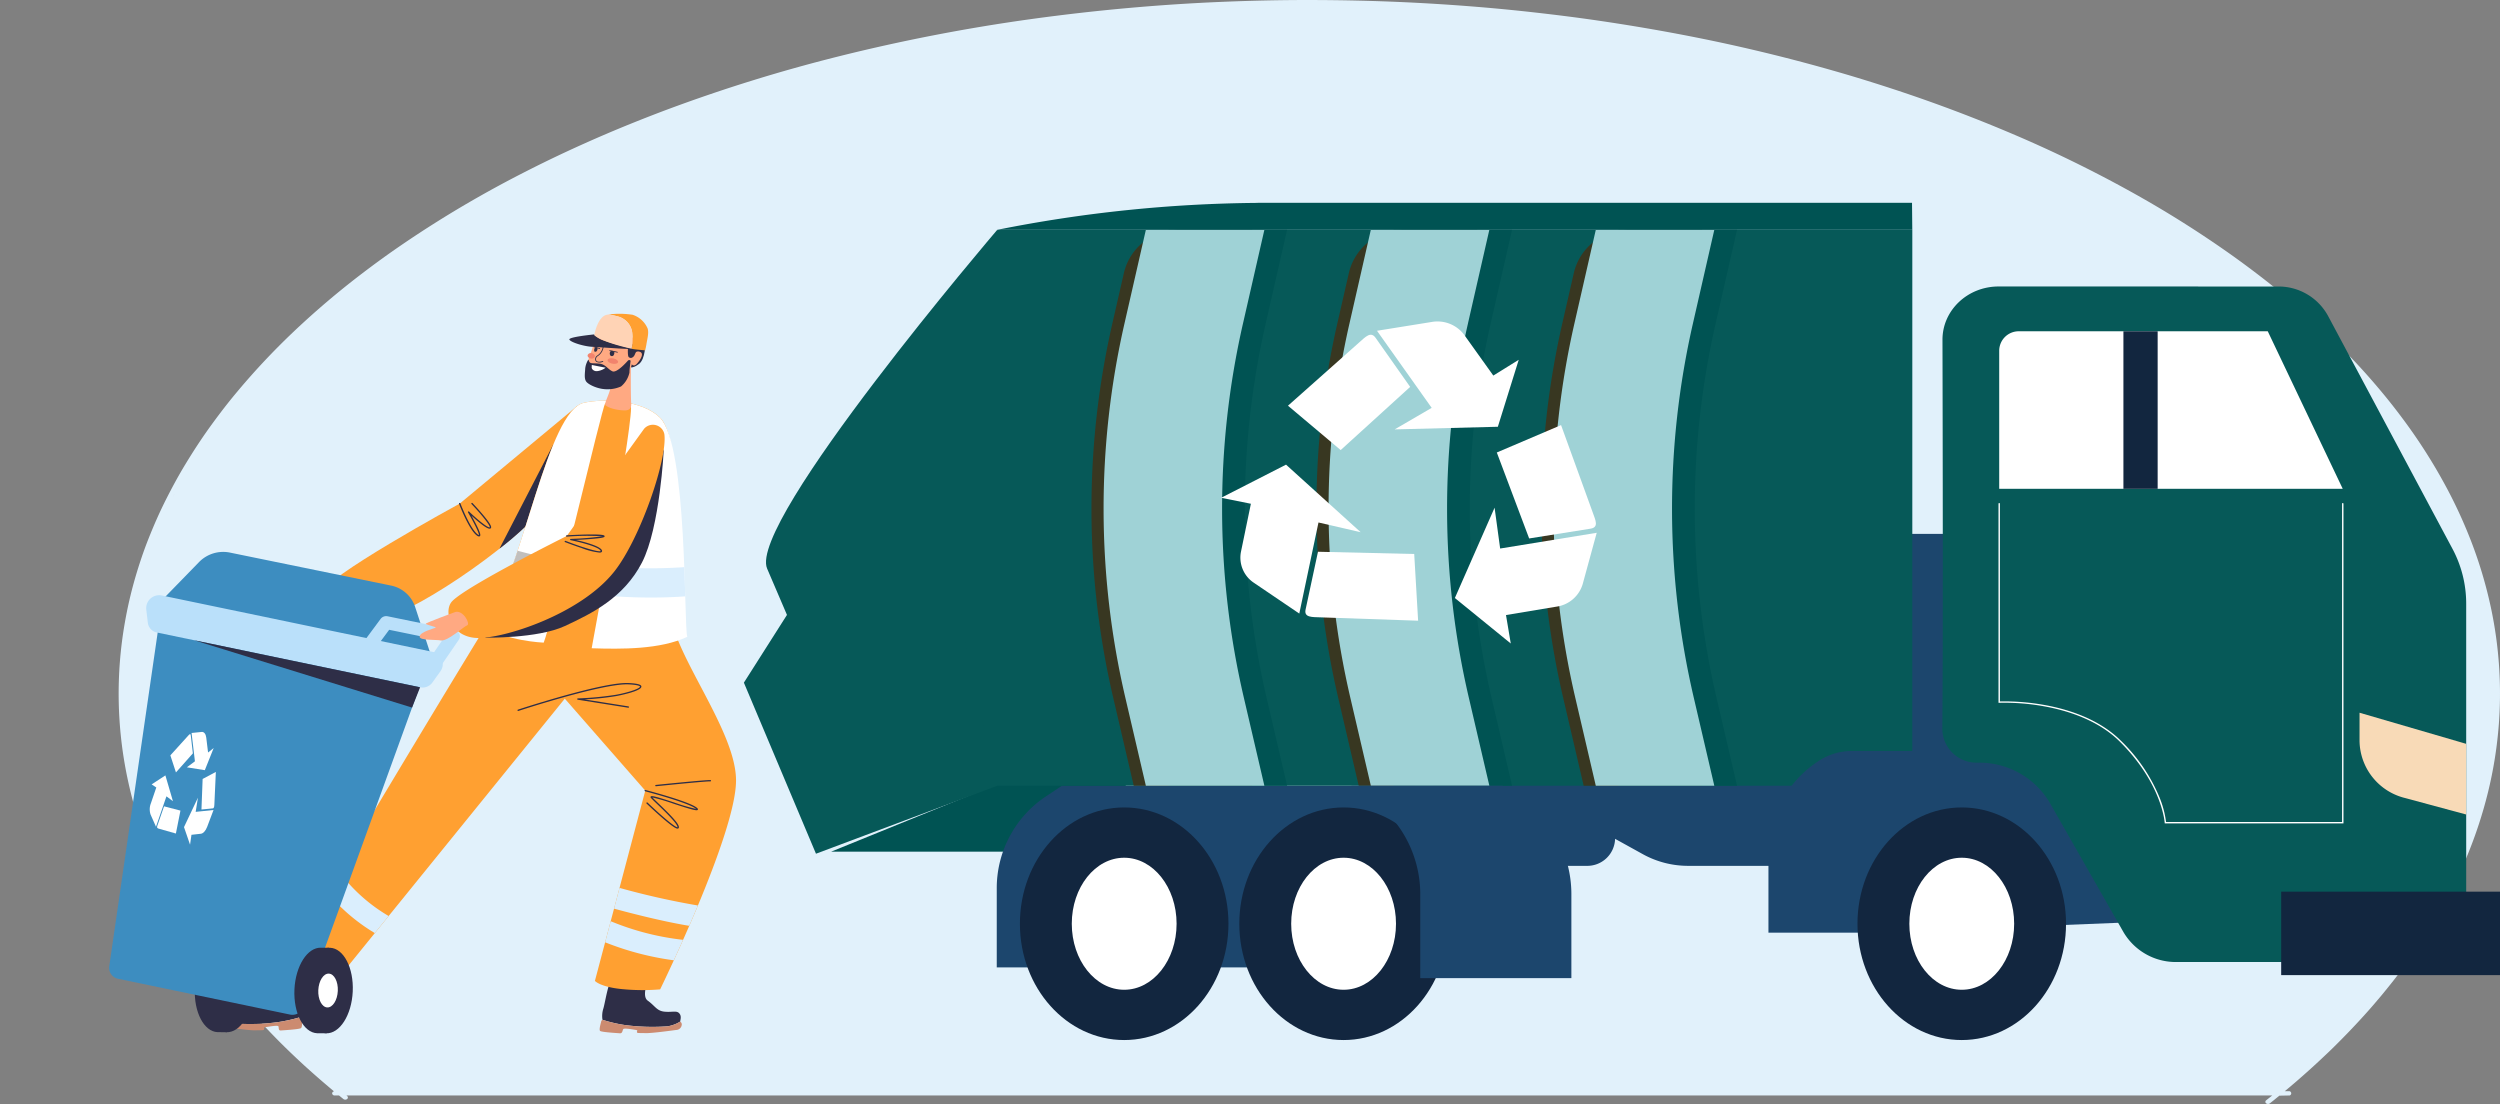 <svg xmlns="http://www.w3.org/2000/svg" xmlns:xlink="http://www.w3.org/1999/xlink" width="640.395" height="282.791" viewBox="0 0 640.395 282.791">
  <rect x="0" y="0" width="640.395" height="282.791" fill="#808080" stroke="none"/>
  <defs>
    <clipPath id="clip-path">
      <rect id="Rectángulo_350125" data-name="Rectángulo 350125" width="640.395" height="216.389" fill="none"/>
    </clipPath>
  </defs>
  <g id="Grupo_1027372" data-name="Grupo 1027372" transform="translate(-149.605 -3920.492)">
    <path id="Trazado_720937" data-name="Trazado 720937" d="M336.672,168.574c-7.081,0-14.555.16-22.216.478-15.937.665-32.24,2.133-48.453,4.365a468.286,468.286,0,0,0-49.84,9.65,412.341,412.341,0,0,0-43.728,13.571c-.479.178-.893.332-1.3.49-4.855,1.843-9.611,3.754-14.181,5.7l-.753.323c-3.276,1.411-6.519,2.863-9.662,4.325-3.651,1.7-7.446,3.555-11.6,5.688-7.34,3.77-14.518,7.85-21.334,12.127-3.018,1.894-6.088,3.9-9.126,5.975-3.281,2.237-6.582,4.622-10.09,7.29a214.567,214.567,0,0,0-17.868,15.2A182.433,182.433,0,0,0,61.8,269.517c-1.9,2.288-3.817,4.766-5.871,7.574-2.309,3.159-4.544,6.524-6.831,10.288-1.654,2.717-3.3,5.709-5.039,9.146-1.575,3.119-3.059,6.453-4.54,10.193-1.215,3.076-2.319,6.335-3.375,9.966a107.878,107.878,0,0,0-2.654,11.554,105.087,105.087,0,0,0,.667,39.526,111.764,111.764,0,0,0,5.808,19.119,125.529,125.529,0,0,0,7.57,15.564l.083.146.122.214c1.336,2.3,2.75,4.6,4.228,6.858,1.268,1.943,2.706,4.012,4.4,6.325,2.832,3.877,5.984,7.761,9.633,11.875.134.152.248.277.358.4l.1.113.1.115q2.747,3.036,5.767,6.118c2.02,2.054,4.192,4.152,6.64,6.413l.5.464c2.477,2.252,5.038,4.481,7.636,6.647a.556.556,0,0,0-.484.512.621.621,0,0,0,.675.547H88.39l1.109.905a.8.8,0,0,0,.957,0,.482.482,0,0,0,.195-.382.494.494,0,0,0-.195-.388l-.182-.146,173.72.011h319.6l-.077.056-.006-.005-.748.6-.731.586a.5.5,0,0,0-.2.387.5.5,0,0,0,.2.387.749.749,0,0,0,.475.157.764.764,0,0,0,.478-.157l.6-.481.605-.483.1-.086.064-.06.007,0q.337-.27.67-.544l.084-.063.1-.083.137-.114.064-.051,2.365-.049a.559.559,0,1,0,0-1.093h-1l.122-.084c.072-.061.109-.093.146-.126l.993-.83.059-.06.006.006.132-.11.5-.43.464-.393.113-.093c2.756-2.369,5.448-4.8,8-7.233l.321-.3.273-.263.129-.121L598.1,438l.218-.209.212-.2.781-.759a.69.69,0,0,0,.063-.068c2.965-2.92,5.8-5.89,8.424-8.828l.312-.347.528-.6.243-.277c.3-.341.555-.636.808-.931.466-.549.9-1.057,1.331-1.569l.125-.144.112-.135.206-.245.2-.238c1.265-1.536,2.364-2.9,3.394-4.229,1.421-1.822,2.9-3.826,4.511-6.124a137.941,137.941,0,0,0,7.475-11.922l.116-.2.175-.318a.373.373,0,0,0,.036-.074c.979-1.785,1.932-3.612,2.834-5.428,1.056-2.126,2.09-4.411,3.258-7.2a113.925,113.925,0,0,0,5.434-16.59,106.268,106.268,0,0,0,2.653-16.2,103.711,103.711,0,0,0,.153-15.839,105.7,105.7,0,0,0-2.052-14.893,112.3,112.3,0,0,0-5.119-17.236,123.243,123.243,0,0,0-6.985-14.991,139.421,139.421,0,0,0-9.87-15.479q-1.725-2.35-3.6-4.728c-1.326-1.682-2.794-3.453-4.62-5.573-3.2-3.716-6.768-7.483-10.9-11.514-3.414-3.328-7.17-6.7-11.486-10.314-4.042-3.383-8.422-6.763-13.388-10.334a274.086,274.086,0,0,0-26.279-16.57,323.613,323.613,0,0,0-30.484-14.872l-.206-.087c-6.612-2.806-13.375-5.452-20.143-7.882-6.476-2.329-13.442-4.616-20.7-6.8A443.706,443.706,0,0,0,431,177.2l-.109-.021-.092-.02-.482-.089-.471-.087c-6.081-1.126-12.278-2.154-18.471-3.066-5.494-.81-11.295-1.55-17.733-2.264-10.177-1.128-20.854-1.963-31.73-2.485-.139-.008-.245-.013-.345-.016-7.905-.364-15.929-.556-23.851-.573-.348,0-.7,0-1.046,0M46.132,295.291l.007-.027.044-.05c-.1.188-.2.376-.3.565.074-.146.15-.293.225-.44l.017-.034h0v0l.014-.026Z" transform="translate(148.066 3751.918)" fill="#e1f1fb"/>
    <g id="Grupo_1026443" data-name="Grupo 1026443" transform="translate(149.605 3972.443)">
      <rect id="Rectángulo_350122" data-name="Rectángulo 350122" width="57.144" height="57.144" transform="translate(474.377 84.807)" fill="#1c466d"/>
      <path id="Trazado_727068" data-name="Trazado 727068" d="M425.66,320.409h80.734l-9.081-29.15Z" transform="translate(-212.748 -154.204)" fill="#005353"/>
      <g id="Grupo_1026442" data-name="Grupo 1026442">
        <g id="Enmascarar_grupo_1026441" data-name="Enmascarar grupo 1026441" clip-path="url(#clip-path)">
          <path id="Trazado_727069" data-name="Trazado 727069" d="M452.951,14.868S388.92,89.776,394,101.643l5.085,11.866-11.035,17.354,18.466,43.819,46.43-17.415Z" transform="translate(-197.498 -7.946)" fill="#065958"/>
          <path id="Trazado_727070" data-name="Trazado 727070" d="M519.95,367.266V346.744A28.255,28.255,0,0,1,532.8,323.293l3.843-2.562h90.333v46.535Z" transform="translate(-264.625 -171.408)" fill="#1c466d"/>
          <path id="Trazado_727071" data-name="Trazado 727071" d="M747.858,312.765v7.882c0,9.027,7.719,16.346,17.24,16.346h21.935a7.119,7.119,0,0,0,7.3-6.922l7.143,3.951a23.978,23.978,0,0,0,11.593,2.971h23.567c12.707,0,23.008-9.766,23.008-21.813v-2.414Z" transform="translate(-380.617 -167.151)" fill="#1c466d"/>
          <path id="Trazado_727072" data-name="Trazado 727072" d="M641.388,14.868h-132.4l-5.47,23.955a213.051,213.051,0,0,0,.22,95.927l5.25,22.518h234.4V14.868Z" transform="translate(-253.534 -7.946)" fill="#065958"/>
          <path id="Trazado_727073" data-name="Trazado 727073" d="M605.08,38.823l5.47-23.955H591.881A14.335,14.335,0,0,0,577.72,25.7l-3,13.125a213.044,213.044,0,0,0,.22,95.927l5.25,22.518H610.55L605.3,134.75a213.059,213.059,0,0,1-.22-95.927" transform="translate(-289.773 -7.946)" fill="#383721"/>
          <path id="Trazado_727074" data-name="Trazado 727074" d="M623.255,38.823l5.47-23.955H598.369L592.9,38.823a213.044,213.044,0,0,0,.22,95.927l5.25,22.517h30.357l-5.25-22.517a213.053,213.053,0,0,1-.22-95.927" transform="translate(-299.024 -7.946)" fill="#005353"/>
          <path id="Trazado_727075" data-name="Trazado 727075" d="M611.4,38.823l5.47-23.955H586.512l-5.47,23.955a213.046,213.046,0,0,0,.22,95.927l5.25,22.517h30.357l-5.25-22.517a213.054,213.054,0,0,1-.22-95.927" transform="translate(-292.989 -7.946)" fill="#9fd2d6"/>
          <path id="Trazado_727076" data-name="Trazado 727076" d="M722.432,38.823l5.47-23.955H709.234A14.335,14.335,0,0,0,695.073,25.7l-3,13.125a213.043,213.043,0,0,0,.22,95.927l5.25,22.518H727.9l-5.25-22.518a213.057,213.057,0,0,1-.22-95.927" transform="translate(-349.499 -7.946)" fill="#383721"/>
          <path id="Trazado_727077" data-name="Trazado 727077" d="M740.61,38.823l5.47-23.955H715.723l-5.47,23.955a213.052,213.052,0,0,0,.22,95.927l5.25,22.517H746.08l-5.25-22.517a213.053,213.053,0,0,1-.22-95.927" transform="translate(-358.751 -7.946)" fill="#005353"/>
          <path id="Trazado_727078" data-name="Trazado 727078" d="M728.752,38.823l5.47-23.955H703.865L698.4,38.823a213.055,213.055,0,0,0,.22,95.927l5.25,22.517h30.357l-5.25-22.517a213.05,213.05,0,0,1-.22-95.927" transform="translate(-352.716 -7.946)" fill="#9fd2d6"/>
          <path id="Trazado_727079" data-name="Trazado 727079" d="M839.786,38.823l5.47-23.955H826.587A14.334,14.334,0,0,0,812.426,25.7l-3,13.125a213.048,213.048,0,0,0,.22,95.927l5.25,22.518h30.357l-5.25-22.518a213.056,213.056,0,0,1-.22-95.927" transform="translate(-409.226 -7.946)" fill="#383721"/>
          <path id="Trazado_727080" data-name="Trazado 727080" d="M857.963,38.823l5.47-23.955H833.076l-5.47,23.955a213.055,213.055,0,0,0,.221,95.927l5.25,22.517h30.357l-5.25-22.517a213.053,213.053,0,0,1-.22-95.927" transform="translate(-418.476 -7.946)" fill="#005353"/>
          <path id="Trazado_727081" data-name="Trazado 727081" d="M846.106,38.823l5.47-23.955H821.219l-5.47,23.955a213.055,213.055,0,0,0,.22,95.927l5.25,22.517h30.357l-5.25-22.517a213.054,213.054,0,0,1-.22-95.927" transform="translate(-412.442 -7.946)" fill="#9fd2d6"/>
          <path id="Trazado_727082" data-name="Trazado 727082" d="M587,0l-.193.02a353.152,353.152,0,0,0-66.6,6.9h234.4L754.536,0Z" transform="translate(-264.758)" fill="#005353"/>
          <path id="Trazado_727083" data-name="Trazado 727083" d="M949.006,348.149H922.5V327.627a28.254,28.254,0,0,1,12.846-23.452,15.412,15.412,0,0,1,8.54-2.562h50.1l21.777,43.863Z" transform="translate(-469.498 -161.191)" fill="#1c466d"/>
          <path id="Trazado_727084" data-name="Trazado 727084" d="M585.453,362.463c0,16.453-11.959,29.791-26.711,29.791s-26.711-13.338-26.711-29.791,11.959-29.791,26.711-29.791,26.711,13.338,26.711,29.791" transform="translate(-270.773 -177.79)" fill="#12263f"/>
          <path id="Trazado_727085" data-name="Trazado 727085" d="M585.938,377.25c0,9.339-6.01,16.91-13.424,16.91s-13.423-7.571-13.423-16.91,6.01-16.91,13.423-16.91,13.424,7.571,13.424,16.91" transform="translate(-284.545 -192.576)" fill="#fff"/>
          <path id="Trazado_727086" data-name="Trazado 727086" d="M699.908,362.463c0,16.453-11.959,29.791-26.711,29.791s-26.711-13.338-26.711-29.791,11.959-29.791,26.711-29.791,26.711,13.338,26.711,29.791" transform="translate(-329.025 -177.79)" fill="#12263f"/>
          <path id="Trazado_727087" data-name="Trazado 727087" d="M700.393,377.25c0,9.339-6.01,16.91-13.424,16.91s-13.424-7.571-13.424-16.91,6.01-16.91,13.424-16.91,13.424,7.571,13.424,16.91" transform="translate(-342.796 -192.576)" fill="#fff"/>
          <path id="Trazado_727088" data-name="Trazado 727088" d="M1022.368,362.463c0,16.453-11.959,29.791-26.711,29.791s-26.711-13.338-26.711-29.791,11.959-29.791,26.711-29.791,26.711,13.338,26.711,29.791" transform="translate(-493.138 -177.79)" fill="#12263f"/>
          <path id="Trazado_727089" data-name="Trazado 727089" d="M1022.853,377.25c0,9.339-6.01,16.91-13.424,16.91s-13.424-7.571-13.424-16.91,6.01-16.91,13.424-16.91,13.424,7.571,13.424,16.91" transform="translate(-506.91 -192.576)" fill="#fff"/>
          <path id="Trazado_727090" data-name="Trazado 727090" d="M747.671,323.443,743.6,320.73H704.893l4.069,2.713a29.92,29.92,0,0,1,13.6,24.834v21.732h38.71V348.277a29.921,29.921,0,0,0-13.6-24.834" transform="translate(-358.751 -171.408)" fill="#1c466d"/>
          <path id="Trazado_727091" data-name="Trazado 727091" d="M1099.194,46.043l-71.576-.007c-7.951,0-14.391,6.118-14.372,13.656.063,25.16.164,78.223-.041,99.741a8.742,8.742,0,0,0,8.971,8.582h.324a20.947,20.947,0,0,1,18.262,10.326l18.84,33.072a15.559,15.559,0,0,0,13.564,7.67H1147.4V127.237a29.77,29.77,0,0,0-3.538-14.043l-31.9-59.71a14.424,14.424,0,0,0-12.771-7.441" transform="translate(-515.664 -24.603)" fill="#065958"/>
          <path id="Trazado_727092" data-name="Trazado 727092" d="M718.313,67.678l14.006,19.745-9.481,5.517,26.43-.674,5.348-17.156-6.51,4.041-7.381-10.327a8.546,8.546,0,0,0-8.343-3.412Z" transform="translate(-365.581 -34.899)" fill="#fff"/>
          <path id="Trazado_727093" data-name="Trazado 727093" d="M690.156,74.522,671.865,90.772l13.5,11.364,17.8-16.183L694.31,73.382c-1.215-1.725-2.558-.279-4.154,1.139" transform="translate(-341.941 -38.797)" fill="#fff"/>
          <path id="Trazado_727094" data-name="Trazado 727094" d="M795.26,174.174l-24.735,4.03-1.427-10.46-10.173,23.137,14.319,11.65-1.223-7.285,12.959-2.157a8.193,8.193,0,0,0,6.7-5.819Z" transform="translate(-386.249 -89.647)" fill="#fff"/>
          <path id="Trazado_727095" data-name="Trazado 727095" d="M805.408,144.771,797.259,122.3,780.8,129.317l8.286,22.021,15.719-2.507c2.158-.344,1.316-2.1.6-4.06" transform="translate(-397.382 -65.359)" fill="#fff"/>
          <path id="Trazado_727096" data-name="Trazado 727096" d="M657.034,182.212l4.915-23.334,10.809,2.494L653.636,144.06l-16.611,8.487,7.611,1.534-2.531,12.242a7.723,7.723,0,0,0,3.323,8.018Z" transform="translate(-324.21 -76.99)" fill="#fff"/>
          <path id="Trazado_727097" data-name="Trazado 727097" d="M684.765,208.791l25.051.861-1-17.087-24.652-.576-3.177,14.81c-.436,2.033,1.592,1.918,3.779,1.993" transform="translate(-346.553 -102.604)" fill="#fff"/>
          <path id="Trazado_727098" data-name="Trazado 727098" d="M1042.879,111.04h88l-19.207-40.359H1047.89a5,5,0,0,0-5.011,4.983Z" transform="translate(-530.766 -37.774)" fill="#fff"/>
          <rect id="Rectángulo_350123" data-name="Rectángulo 350123" width="8.769" height="40.359" transform="translate(543.931 32.907)" fill="#12263f"/>
          <rect id="Rectángulo_350124" data-name="Rectángulo 350124" width="56.052" height="21.379" transform="translate(584.343 176.454)" fill="#12263f"/>
          <path id="Trazado_727099" data-name="Trazado 727099" d="M1258.168,288.527l-27.325-7.971v7.266a15.285,15.285,0,0,0,11.6,14.567l15.722,4.24Z" transform="translate(-626.429 -149.937)" fill="#f8dab7"/>
          <path id="Trazado_727100" data-name="Trazado 727100" d="M1130.875,247.259h-45.786l-.009-.163c-.006-.1-.675-10.033-11.53-20.814-5.667-5.628-13.751-8.023-19.535-9.041a56.822,56.822,0,0,0-11.314-.869l-.191.009v-51a.181.181,0,0,1,.362,0v50.636a58.259,58.259,0,0,1,11.209.881c5.837,1.027,14,3.448,19.731,9.142a43.09,43.09,0,0,1,9.966,14.631,24.375,24.375,0,0,1,1.65,6.24h45.084V165.385a.181.181,0,0,1,.362,0Z" transform="translate(-530.578 -88.295)" fill="#fff"/>
          <path id="Trazado_727102" data-name="Trazado 727102" d="M119.571,436.356a6.723,6.723,0,0,1-3-1.239c.116-.3-.135-1.294.665-2.068.875-.847,1.785-.282,3.852-.47s2.721-1.459,4.924-2.84,3.221-6.246,4.165-6.543,3.02.663,5.5.789a10.863,10.863,0,0,0,3.171-.1c.909,1.241-2.1,6.047-1.985,7.846a6.629,6.629,0,0,1-.409,2.942,41.453,41.453,0,0,1-5.858,1.332,52.633,52.633,0,0,1-11.027.349" transform="translate(-59.33 -226.139)" fill="#2e2e47"/>
          <path id="Trazado_727103" data-name="Trazado 727103" d="M115.934,448.422a.154.154,0,0,0,.044-.065,6.728,6.728,0,0,0,3,1.239A52.636,52.636,0,0,0,130,449.247a41.45,41.45,0,0,0,5.858-1.332.526.526,0,0,1,.236.5c0,.389.14,2.044-.25,2.364s-4.329.547-5.134.613-.461-.846-.692-1.1-2.246.091-3.1.221-.386.258-.53.59-.566.182-2.153.253-6.963-.723-7.738-.821a1.109,1.109,0,0,1-1.1-1.195,1.055,1.055,0,0,1,.53-.918" transform="translate(-58.733 -239.379)" fill="#cc8b70"/>
          <path id="Trazado_727104" data-name="Trazado 727104" d="M233.5,111.741l-30.027,24.947s-36.188,19.7-35.041,22.927,7.447,6.14,14.018,6.511,34.423-18.063,43.181-29.189,11.947-26.985,7.869-25.2" transform="translate(-85.706 -59.643)" fill="#ffa031"/>
          <path id="Trazado_727105" data-name="Trazado 727105" d="M330.837,438.037a8.558,8.558,0,0,0,3.291-1.23c-.051-.295.421-1.285-.214-2.054-.694-.841-1.735-.28-3.775-.467s-2.418-1.449-4.332-2.821.755-6.2-.13-6.5-3.188.657-5.712.782a10.66,10.66,0,0,1-3.171-.1c-1.189,1.232-1.84,6.005-2.352,7.792a6.241,6.241,0,0,0-.237,2.922,36.278,36.278,0,0,0,5.6,1.325,52.738,52.738,0,0,0,11.027.349" transform="translate(-159.875 -227.085)" fill="#2e2e47"/>
          <path id="Trazado_727106" data-name="Trazado 727106" d="M333.483,450.018a.112.112,0,0,1-.029-.065,8.547,8.547,0,0,1-3.291,1.23,52.735,52.735,0,0,1-11.026-.349,36.267,36.267,0,0,1-5.6-1.325.69.69,0,0,0-.349.5c-.082.386-.592,2.03-.27,2.347s4.239.544,5.035.61.651-.84.94-1.1,2.241.091,3.069.22.331.257.4.587.53.181,2.113.251,7.17-.716,7.972-.813a1.454,1.454,0,0,0,1.368-1.186.821.821,0,0,0-.331-.912" transform="translate(-159.201 -240.232)" fill="#cc8b70"/>
          <path id="Trazado_727107" data-name="Trazado 727107" d="M272.119,148.656l2.292-16.053L260.535,159.47a80.05,80.05,0,0,0,11.584-10.814" transform="translate(-132.598 -70.867)" fill="#2e2e47"/>
          <path id="Trazado_727108" data-name="Trazado 727108" d="M244.244,163.379c0-.04,4.487-43.081-2.67-50.168-4.46-4.416-14.2-4.977-19.472-3.8-9.248,2.059-15.372,41.3-24.817,56.707-23.138,37.759-54.791,91.386-54.791,91.386s1.228,1.487,7.5,1.552c5.9.061,8.18-1.023,8.18-1.023L217.2,185.2l20.612,23.563-12.9,48.736s1.326,1.553,6.908,2.1a53.757,53.757,0,0,0,9.8.071s19.4-39.651,19.442-53.461c.04-12.664-15.636-31.788-16.815-42.833" transform="translate(-72.521 -58.186)" fill="#ffa031"/>
          <path id="Trazado_727109" data-name="Trazado 727109" d="M298.053,113.21c-4.46-4.416-14.2-4.977-19.472-3.8-9.247,2.059-15.372,41.3-24.816,56.707-.1.161-.2.322-.3.484,4.659,3.823,14.81,4.255,14.81,4.255,1.868-4.373,15.005-60.532,15.72-61.2s5.065-.664,6.525.249-9.956,62.387-9.956,62.387c7.589.249,17.6.332,24.494-2.934-.925-2.336.149-49.06-7.009-56.148" transform="translate(-129.001 -58.186)" fill="#fff"/>
          <path id="Trazado_727110" data-name="Trazado 727110" d="M335.187,207.715c-.067-2.272-.144-4.805-.246-7.484a128.05,128.05,0,0,1-19.927-.2c-.462,2.605-.908,5.1-1.323,7.411,4.817.432,9.141.575,12.741.575,3.823,0,6.832-.16,8.754-.3" transform="translate(-159.651 -106.903)" fill="#daeefd"/>
          <path id="Trazado_727111" data-name="Trazado 727111" d="M264.973,198.523a127.706,127.706,0,0,0,12.876,2.884c.577-2.278,1.192-4.737,1.828-7.294a119.06,119.06,0,0,1-12.23-2.69c-.808,2.442-1.631,4.829-2.474,7.1" transform="translate(-134.856 -102.303)" fill="#c1bfbd"/>
          <path id="Trazado_727112" data-name="Trazado 727112" d="M298.782,135.542s-.963,20.085-5.6,29.053S280.4,177.63,273.389,180.869s-20.434,2.956-20.434,2.956,25.776-15,31.732-22.8,14.095-25.482,14.095-25.482" transform="translate(-128.74 -72.438)" fill="#2e2e47"/>
          <path id="Trazado_727113" data-name="Trazado 727113" d="M321.709,376.926l-1.408,5.32c3.471.947,12.239,3.253,19.27,4.4.727-1.675,1.473-3.421,2.219-5.207a199.442,199.442,0,0,1-20.08-4.511" transform="translate(-163.015 -201.44)" fill="#daeefd"/>
          <path id="Trazado_727114" data-name="Trazado 727114" d="M335.628,400.039a68.045,68.045,0,0,1-18.544-4.768l-1.428,5.4a73.762,73.762,0,0,0,17.6,4.612c.722-1.571,1.523-3.336,2.37-5.24" transform="translate(-160.651 -211.245)" fill="#daeefd"/>
          <path id="Trazado_727115" data-name="Trazado 727115" d="M173.34,367.529q-1.614,2.709-3.119,5.24a47.56,47.56,0,0,0,12.423,10.716l3.544-4.373a42.609,42.609,0,0,1-12.848-11.582" transform="translate(-86.633 -196.418)" fill="#daeefd"/>
          <path id="Trazado_727116" data-name="Trazado 727116" d="M83.35,205.016l10.106-10.381a8.655,8.655,0,0,1,7.913-2.373l41.139,8.425a8.212,8.212,0,0,1,6.224,5.4l4.315,13.2Z" transform="translate(-42.42 -102.655)" fill="#3d8dc0"/>
          <path id="Trazado_727117" data-name="Trazado 727117" d="M110.447,409.9l.018-.648-2.015-.01c-3.494-.146-6.555,4.641-6.836,10.692s2.323,11.075,5.818,11.221c.081,0,.161,0,.24,0l2.194.013.02-.741c2.372-1.548,4.17-5.4,4.382-9.966.224-4.825-1.386-9-3.82-10.564" transform="translate(-51.704 -218.711)" fill="#2e2e47"/>
          <path id="Trazado_727118" data-name="Trazado 727118" d="M118.922,420.49c-.281,6.051-3.342,10.839-6.836,10.692s-6.1-5.17-5.818-11.221,3.342-10.839,6.836-10.692,6.1,5.17,5.818,11.221" transform="translate(-54.074 -218.724)" fill="#2e2e47"/>
          <path id="Trazado_727119" data-name="Trazado 727119" d="M69.649,232.124,56.931,319.786a2.861,2.861,0,0,0,2.338,3.05l43.95,9.148a3.032,3.032,0,0,0,3.416-1.7l30.744-84.818Z" transform="translate(-28.967 -124.054)" fill="#3d8dc0"/>
          <path id="Trazado_727120" data-name="Trazado 727120" d="M149.577,230.418,80.359,216.01a3.324,3.324,0,0,0-4.095,3.492l.41,3.512A2.893,2.893,0,0,0,79,225.47L146.416,239.5a3.067,3.067,0,0,0,3.113-1.176l2.124-2.964a3.171,3.171,0,0,0-2.077-4.944" transform="translate(-38.803 -115.401)" fill="#bae0fa"/>
          <path id="Trazado_727121" data-name="Trazado 727121" d="M98.682,291.4l.861,7.255-2.065,1.54,4.6.732,2.267-5.666-1.437,1.143-.46-3.8c-.11-.954-.568-1.529-1.168-1.469Z" transform="translate(-49.611 -155.593)" fill="#fff"/>
          <path id="Trazado_727122" data-name="Trazado 727122" d="M93.29,292.882l-4.423,4.886,1.431,4.373,4.334-4.881-.537-4.616c-.074-.634-.418-.189-.8.238" transform="translate(-45.228 -156.229)" fill="#fff"/>
          <path id="Trazado_727123" data-name="Trazado 727123" d="M103.545,330.464l-4.574.476.576-3.625-3.567,7.533,1.551,4.5.361-2.533,2.4-.265c.6-.059,1.23-.742,1.61-1.744Z" transform="translate(-48.848 -174.927)" fill="#fff"/>
          <path id="Trazado_727124" data-name="Trazado 727124" d="M108.412,321.1l.361-7.974-3.384,1.8-.3,7.824,2.9-.284c.4-.039.391-.669.423-1.365" transform="translate(-53.483 -167.341)" fill="#fff"/>
          <path id="Trazado_727125" data-name="Trazado 727125" d="M79.712,328.2l2.677-7.792,1.665,1.245-1.933-6.609L78.6,317.343l1.19.8-1.4,4.09a4.192,4.192,0,0,0-.057,2.859Z" transform="translate(-39.753 -168.371)" fill="#fff"/>
          <path id="Trazado_727126" data-name="Trazado 727126" d="M82.519,337.822l4.244,1.206,1.169-5.874-4.2-1.094L82.025,337c-.235.679.124.713.494.818" transform="translate(-41.708 -177.463)" fill="#fff"/>
          <path id="Trazado_727127" data-name="Trazado 727127" d="M101.247,240.671l55.832,17.254,2.063-5.2Z" transform="translate(-51.529 -128.622)" fill="#2e2e47"/>
          <path id="Trazado_727128" data-name="Trazado 727128" d="M162.4,410.5l.018-.648-2.015-.01c-3.494-.146-6.555,4.641-6.837,10.692s2.323,11.075,5.818,11.222c.08,0,.161,0,.24,0l2.194.013.02-.741c2.372-1.548,4.17-5.4,4.382-9.966.224-4.825-1.386-9-3.82-10.564" transform="translate(-78.143 -219.031)" fill="#2e2e47"/>
          <path id="Trazado_727129" data-name="Trazado 727129" d="M170.87,421.089c-.281,6.052-3.342,10.838-6.836,10.692s-6.1-5.17-5.818-11.222,3.342-10.838,6.836-10.692,6.1,5.17,5.818,11.222" transform="translate(-80.513 -219.044)" fill="#2e2e47"/>
          <path id="Trazado_727130" data-name="Trazado 727130" d="M171.023,428.535c-.111,2.393-1.321,4.286-2.7,4.228s-2.412-2.045-2.3-4.437,1.321-4.286,2.7-4.228,2.412,2.044,2.3,4.437" transform="translate(-84.49 -226.65)" fill="#fff"/>
          <path id="Trazado_727131" data-name="Trazado 727131" d="M206.863,241.831a1.8,1.8,0,0,1-.947-.267,1.6,1.6,0,0,1-.51-2.282l3.829-5.582-13.538-2.78-3.891,5.26a1.8,1.8,0,0,1-2.423.4,1.6,1.6,0,0,1-.426-2.3l4.555-6.158a1.786,1.786,0,0,1,1.792-.665l17.132,3.518a1.719,1.719,0,0,1,1.24.984,1.575,1.575,0,0,1-.15,1.527l-5.2,7.587a1.766,1.766,0,0,1-1.46.75" transform="translate(-96.009 -121.543)" fill="#bae0fa"/>
          <path id="Trazado_727132" data-name="Trazado 727132" d="M284.055,123.154l-19.821,27.468s-25.054,12.473-29.258,16.615c-2.492,2.455-.525,9.13,6.046,9.5s26.678-5.939,35.436-17.066c6.68-8.487,13.619-28.878,12.785-35.117a2.989,2.989,0,0,0-5.188-1.4" transform="translate(-119.059 -65.274)" fill="#ffa031"/>
          <path id="Trazado_727133" data-name="Trazado 727133" d="M227.922,225.116s-7.568,2.768-7.462,2.989,2.587.775,2.587.941-4.286,1.094-4.127,2.408c.109.9,3.753.671,5.5.893s5.722-3.522,6.656-3.854-1.094-4.14-3.153-3.377" transform="translate(-111.415 -120.255)" fill="#ffa982"/>
          <path id="Trazado_727134" data-name="Trazado 727134" d="M330.607,75.768s.116,4.088-1.619,5.4-2.526.948-3.574.245-.71-6.977,1.288-6.8,3.475.671,3.906,1.153" transform="translate(-165.321 -39.874)" fill="#2e2e47"/>
          <path id="Trazado_727135" data-name="Trazado 727135" d="M322.265,89.436s-.057,6.882.088,9.708c.033.643-.074,1.625-1.4,1.7-1.354.081-4.085-.373-5.153-1.287-.535-.458,1.068-2.782,1.38-5.148a30.458,30.458,0,0,1,.786-4.307c.231-.368,3.831-1.33,4.3-.67" transform="translate(-160.667 -47.677)" fill="#ffa982"/>
          <path id="Trazado_727136" data-name="Trazado 727136" d="M308.329,71.283s-.3,1.776-.769,3.385c-.289,1-.681,1.826-1.15,3.3a3.811,3.811,0,0,0,2.406,4.946c2.77,1.124,6.161.533,7.289-.769a8.857,8.857,0,0,0,1.572-3.421s.5.764,1.339-.173,1.829-2.5.854-2.965-1.321.333-1.536.187.044-1.762,0-3.114c-.044-1.317-6.129-4.607-10-1.377" transform="translate(-155.837 -37.36)" fill="#ffa982"/>
          <path id="Trazado_727137" data-name="Trazado 727137" d="M306.036,86.452a.071.071,0,0,0-.13-.02,5.321,5.321,0,0,0-.745,2.171c-.051,1.136-.321,2.53.238,3.334s2.652,1.718,4.269,1.919a8.617,8.617,0,0,0,4.673-.643,6.414,6.414,0,0,0,2.153-3.556c-.008-.8.23-2.435.279-2.88s-.542-.338-.664-.19-2.84,3.265-3.974,2.751c-1.218-.552-1.76-1.806-3.327-1.965-2.111-.213-2.435.185-2.772-.919" transform="translate(-155.254 -46.173)" fill="#2e2e47"/>
          <path id="Trazado_727138" data-name="Trazado 727138" d="M318.768,78.63a.11.11,0,0,0,.051.017,7.988,7.988,0,0,1,1.766.48.112.112,0,0,0,.143-.055.1.1,0,0,0-.058-.136,8.093,8.093,0,0,0-1.831-.495.108.108,0,0,0-.119.094.1.1,0,0,0,.048.1" transform="translate(-162.21 -41.921)" fill="#2e2e47"/>
          <path id="Trazado_727139" data-name="Trazado 727139" d="M308.677,89.211s1.49.314,3.54.7a4.272,4.272,0,0,1-1.675.8,3.575,3.575,0,0,1-.57.089c-.667.05-1.341-.449-1.318-.977.011-.248.02-.486.022-.609" transform="translate(-157.087 -47.677)" fill="#fff"/>
          <path id="Trazado_727140" data-name="Trazado 727140" d="M319.622,86.514c-.089.371-.762.541-1.5.381s-1.27-.59-1.181-.96.762-.541,1.5-.381,1.27.59,1.181.96" transform="translate(-161.298 -45.69)" fill="#f2836d"/>
          <path id="Trazado_727141" data-name="Trazado 727141" d="M308.367,83.606a.867.867,0,0,1-1.079.473c-.507-.109-.846-.5-.757-.869a.867.867,0,0,1,1.079-.473c.507.109.846.5.757.869" transform="translate(-156 -44.202)" fill="#f2836d"/>
          <path id="Trazado_727142" data-name="Trazado 727142" d="M327.593,78.023s-.259,2.815.179,3.124.811.229,1.235-.194,1.168-2.837.848-3.046a7.555,7.555,0,0,0-2.262.116" transform="translate(-166.688 -41.598)" fill="#2e2e47"/>
          <path id="Trazado_727143" data-name="Trazado 727143" d="M312.324,82.575a4.256,4.256,0,0,0-1.35.9c-.255.41-.423.67-.25,1.052a1.114,1.114,0,0,0,1.459.325c.662-.277.142-2.278.142-2.278" transform="translate(-158.104 -44.131)" fill="#ffa982"/>
          <path id="Trazado_727144" data-name="Trazado 727144" d="M310.79,82.02A1.942,1.942,0,0,0,312.444,82a.1.1,0,0,0,.068-.132.111.111,0,0,0-.139-.064c-.833.272-1.43.223-1.639-.134a.906.906,0,0,1,.33-1.087,3.3,3.3,0,0,0,1.571-2.863c-.274-.764-1.98-.413-2.053-.4a.1.1,0,0,0-.083.124.11.11,0,0,0,.131.079c.441-.093,1.624-.227,1.8.262a3.161,3.161,0,0,1-1.5,2.635,1.1,1.1,0,0,0-.383,1.348.756.756,0,0,0,.246.254" transform="translate(-157.996 -41.271)" fill="#2e2e47"/>
          <path id="Trazado_727145" data-name="Trazado 727145" d="M317.889,81.3a.109.109,0,0,0,.044.016c.008,0,.806.122,1.942.41a.11.11,0,0,0,.134-.074.1.1,0,0,0-.077-.127c-1.148-.291-1.956-.412-1.964-.414a.109.109,0,0,0-.125.087.1.1,0,0,0,.047.1" transform="translate(-161.763 -43.345)" fill="#2e2e47"/>
          <path id="Trazado_727146" data-name="Trazado 727146" d="M318.871,81.515a.519.519,0,0,0-.626.1.917.917,0,0,0-.006,1.033.567.567,0,0,0,.828-.057,1.283,1.283,0,0,0,.184-.852.817.817,0,0,0-.38-.228" transform="translate(-161.886 -43.532)" fill="#2e2e47"/>
          <path id="Trazado_727147" data-name="Trazado 727147" d="M309.817,79.284a.121.121,0,0,0,.034.014,13.631,13.631,0,0,1,1.379.427.112.112,0,0,0,.142-.057.1.1,0,0,0-.061-.135,13.7,13.7,0,0,0-1.406-.436.11.11,0,0,0-.134.074.1.1,0,0,0,.045.112" transform="translate(-157.655 -42.271)" fill="#2e2e47"/>
          <path id="Trazado_727148" data-name="Trazado 727148" d="M310.788,79.69c-.065-.128-.407-.325-.616-.12a1,1,0,0,0-.2.908c.095.247.467.171.61-.006a.962.962,0,0,0,.2-.782" transform="translate(-157.739 -42.477)" fill="#2e2e47"/>
          <path id="Trazado_727149" data-name="Trazado 727149" d="M303.382,72.409s-6.671.646-6.378,1.324,3.687,1.741,5.843,1.851,9.98.7,10.267.536c.171-.095-4.363-1.083-7.212-2.118a5.188,5.188,0,0,1-2.52-1.593" transform="translate(-151.154 -38.698)" fill="#2e2e47"/>
          <path id="Trazado_727150" data-name="Trazado 727150" d="M319.987,61.771a24.276,24.276,0,0,0-2.46-.539,22.2,22.2,0,0,1,6.118.078,6.33,6.33,0,0,1,3.818,3.437c.445,1.168-.1,2.836-.3,4.293l-.293,1.377s-2.491-.186-3.206-.341l-.248-.055a16.055,16.055,0,0,0,.121-4.262,4.939,4.939,0,0,0-3.552-3.988" transform="translate(-161.603 -32.631)" fill="#ffa031"/>
          <path id="Trazado_727151" data-name="Trazado 727151" d="M313.688,61.434a24.44,24.44,0,0,1,2.46.539A4.939,4.939,0,0,1,319.7,65.96a16.053,16.053,0,0,1-.121,4.262c-6.108-1.346-8.92-2.8-9.6-3.489,0,0,.844-4.772,3.255-5.225q.22-.041.449-.074" transform="translate(-157.764 -32.832)" fill="#ffd3b5"/>
          <path id="Trazado_727152" data-name="Trazado 727152" d="M344.671,332.965c-.312,0-1.161-.343-4.331-3.128-1.833-1.61-3.575-3.279-3.592-3.3a.165.165,0,0,1,0-.243.188.188,0,0,1,.256,0c3.3,3.164,7.032,6.361,7.66,6.319.074-.89-3.341-4.159-5.181-5.921-.725-.694-1.3-1.242-1.606-1.576-.158-.171-.13-.294-.078-.367.218-.306,1.169-.067,5.995,1.51a50.088,50.088,0,0,0,5.645,1.657c-1.732-1.556-12.966-4.5-13.08-4.527a.171.171,0,0,1-.127-.211.182.182,0,0,1,.222-.12c.468.122,11.481,3,13.246,4.619.078.072.287.263.167.45-.213.33-1.255.07-6.191-1.543a50.411,50.411,0,0,0-5.446-1.609c.32.336.876.868,1.511,1.476,2.86,2.738,5.416,5.273,5.284,6.214a.318.318,0,0,1-.221.27.4.4,0,0,1-.134.023m4.874-4.928h0Z" transform="translate(-171.12 -172.651)" fill="#2e2e47"/>
          <path id="Trazado_727153" data-name="Trazado 727153" d="M341.993,319.191a.178.178,0,0,1-.18-.153.175.175,0,0,1,.161-.19c.529-.054,12.99-1.329,13.964-1.246a.176.176,0,0,1,.165.187.179.179,0,0,1-.2.155c-.747-.066-9.415.786-13.893,1.245h-.019" transform="translate(-173.963 -169.734)" fill="#2e2e47"/>
          <path id="Trazado_727154" data-name="Trazado 727154" d="M270.123,271.359a.18.18,0,0,1-.171-.115.17.17,0,0,1,.111-.219c.054-.018,5.491-1.806,11.671-3.531,8.311-2.319,13.934-3.426,16.716-3.286,2.816.14,3.206.55,3.231.892.09,1.241-6.352,2.433-6.417,2.445a71.364,71.364,0,0,1-8.148.86l11.237,1.784a.173.173,0,0,1,.149.2.181.181,0,0,1-.209.141l-12.9-2.048a.174.174,0,0,1-.151-.181.177.177,0,0,1,.175-.16,79.6,79.6,0,0,0,9.78-.931c3.488-.637,6.156-1.643,6.124-2.083,0-.044-.112-.434-2.888-.573-6.545-.329-28.032,6.728-28.249,6.8a.189.189,0,0,1-.059.01" transform="translate(-137.385 -141.194)" fill="#2e2e47"/>
          <path id="Trazado_727155" data-name="Trazado 727155" d="M303.506,187.121a17.768,17.768,0,0,1-4.549-1.14c-2.173-.721-4.277-1.535-4.3-1.543a.168.168,0,0,1-.1-.224.185.185,0,0,1,.236-.094c5.2,2.015,8.711,2.921,8.984,2.6a.173.173,0,0,0-.008-.034c-.282-.93-4.86-2.174-7.678-2.74a.173.173,0,0,1-.143-.182.177.177,0,0,1,.172-.158,73.5,73.5,0,0,0,8.082-.662,65.505,65.505,0,0,0-9.114.092.178.178,0,0,1-.192-.161.175.175,0,0,1,.169-.182c.875-.051,8.576-.487,9.556.021.18.093.171.22.158.271-.044.183-.1.412-4.443.722-1.054.075-2.112.136-2.9.178,2.194.5,6.343,1.593,6.681,2.705a.345.345,0,0,1-.1.387c-.066.056-.166.141-.516.141" transform="translate(-149.908 -97.519)" fill="#2e2e47"/>
          <path id="Trazado_727156" data-name="Trazado 727156" d="M244.57,173.716a.993.993,0,0,1-.5-.208c-2.036-1.4-4.514-7.887-4.618-8.163a.169.169,0,0,1,.109-.22.184.184,0,0,1,.232.1c.026.067,2.544,6.664,4.49,8a.939.939,0,0,0,.252.136c.108-.481-1.343-3.354-2.794-5.817a.166.166,0,0,1,.05-.221.188.188,0,0,1,.238.017c2.507,2.41,4.927,4.254,5.288,4.026.16-.322-1.578-2.7-4.676-5.97a.166.166,0,0,1,.013-.243.189.189,0,0,1,.256.013c.012.013,1.229,1.3,2.414,2.688,2.187,2.564,2.388,3.253,2.349,3.548a.335.335,0,0,1-.155.25c-.283.179-.912.13-3.275-1.852-.588-.494-1.159-1-1.6-1.41.291.518.656,1.179,1,1.848,1.573,3.028,1.287,3.269,1.133,3.4a.314.314,0,0,1-.208.073" transform="translate(-121.863 -88.242)" fill="#2e2e47"/>
        </g>
      </g>
    </g>
  </g>
</svg>
